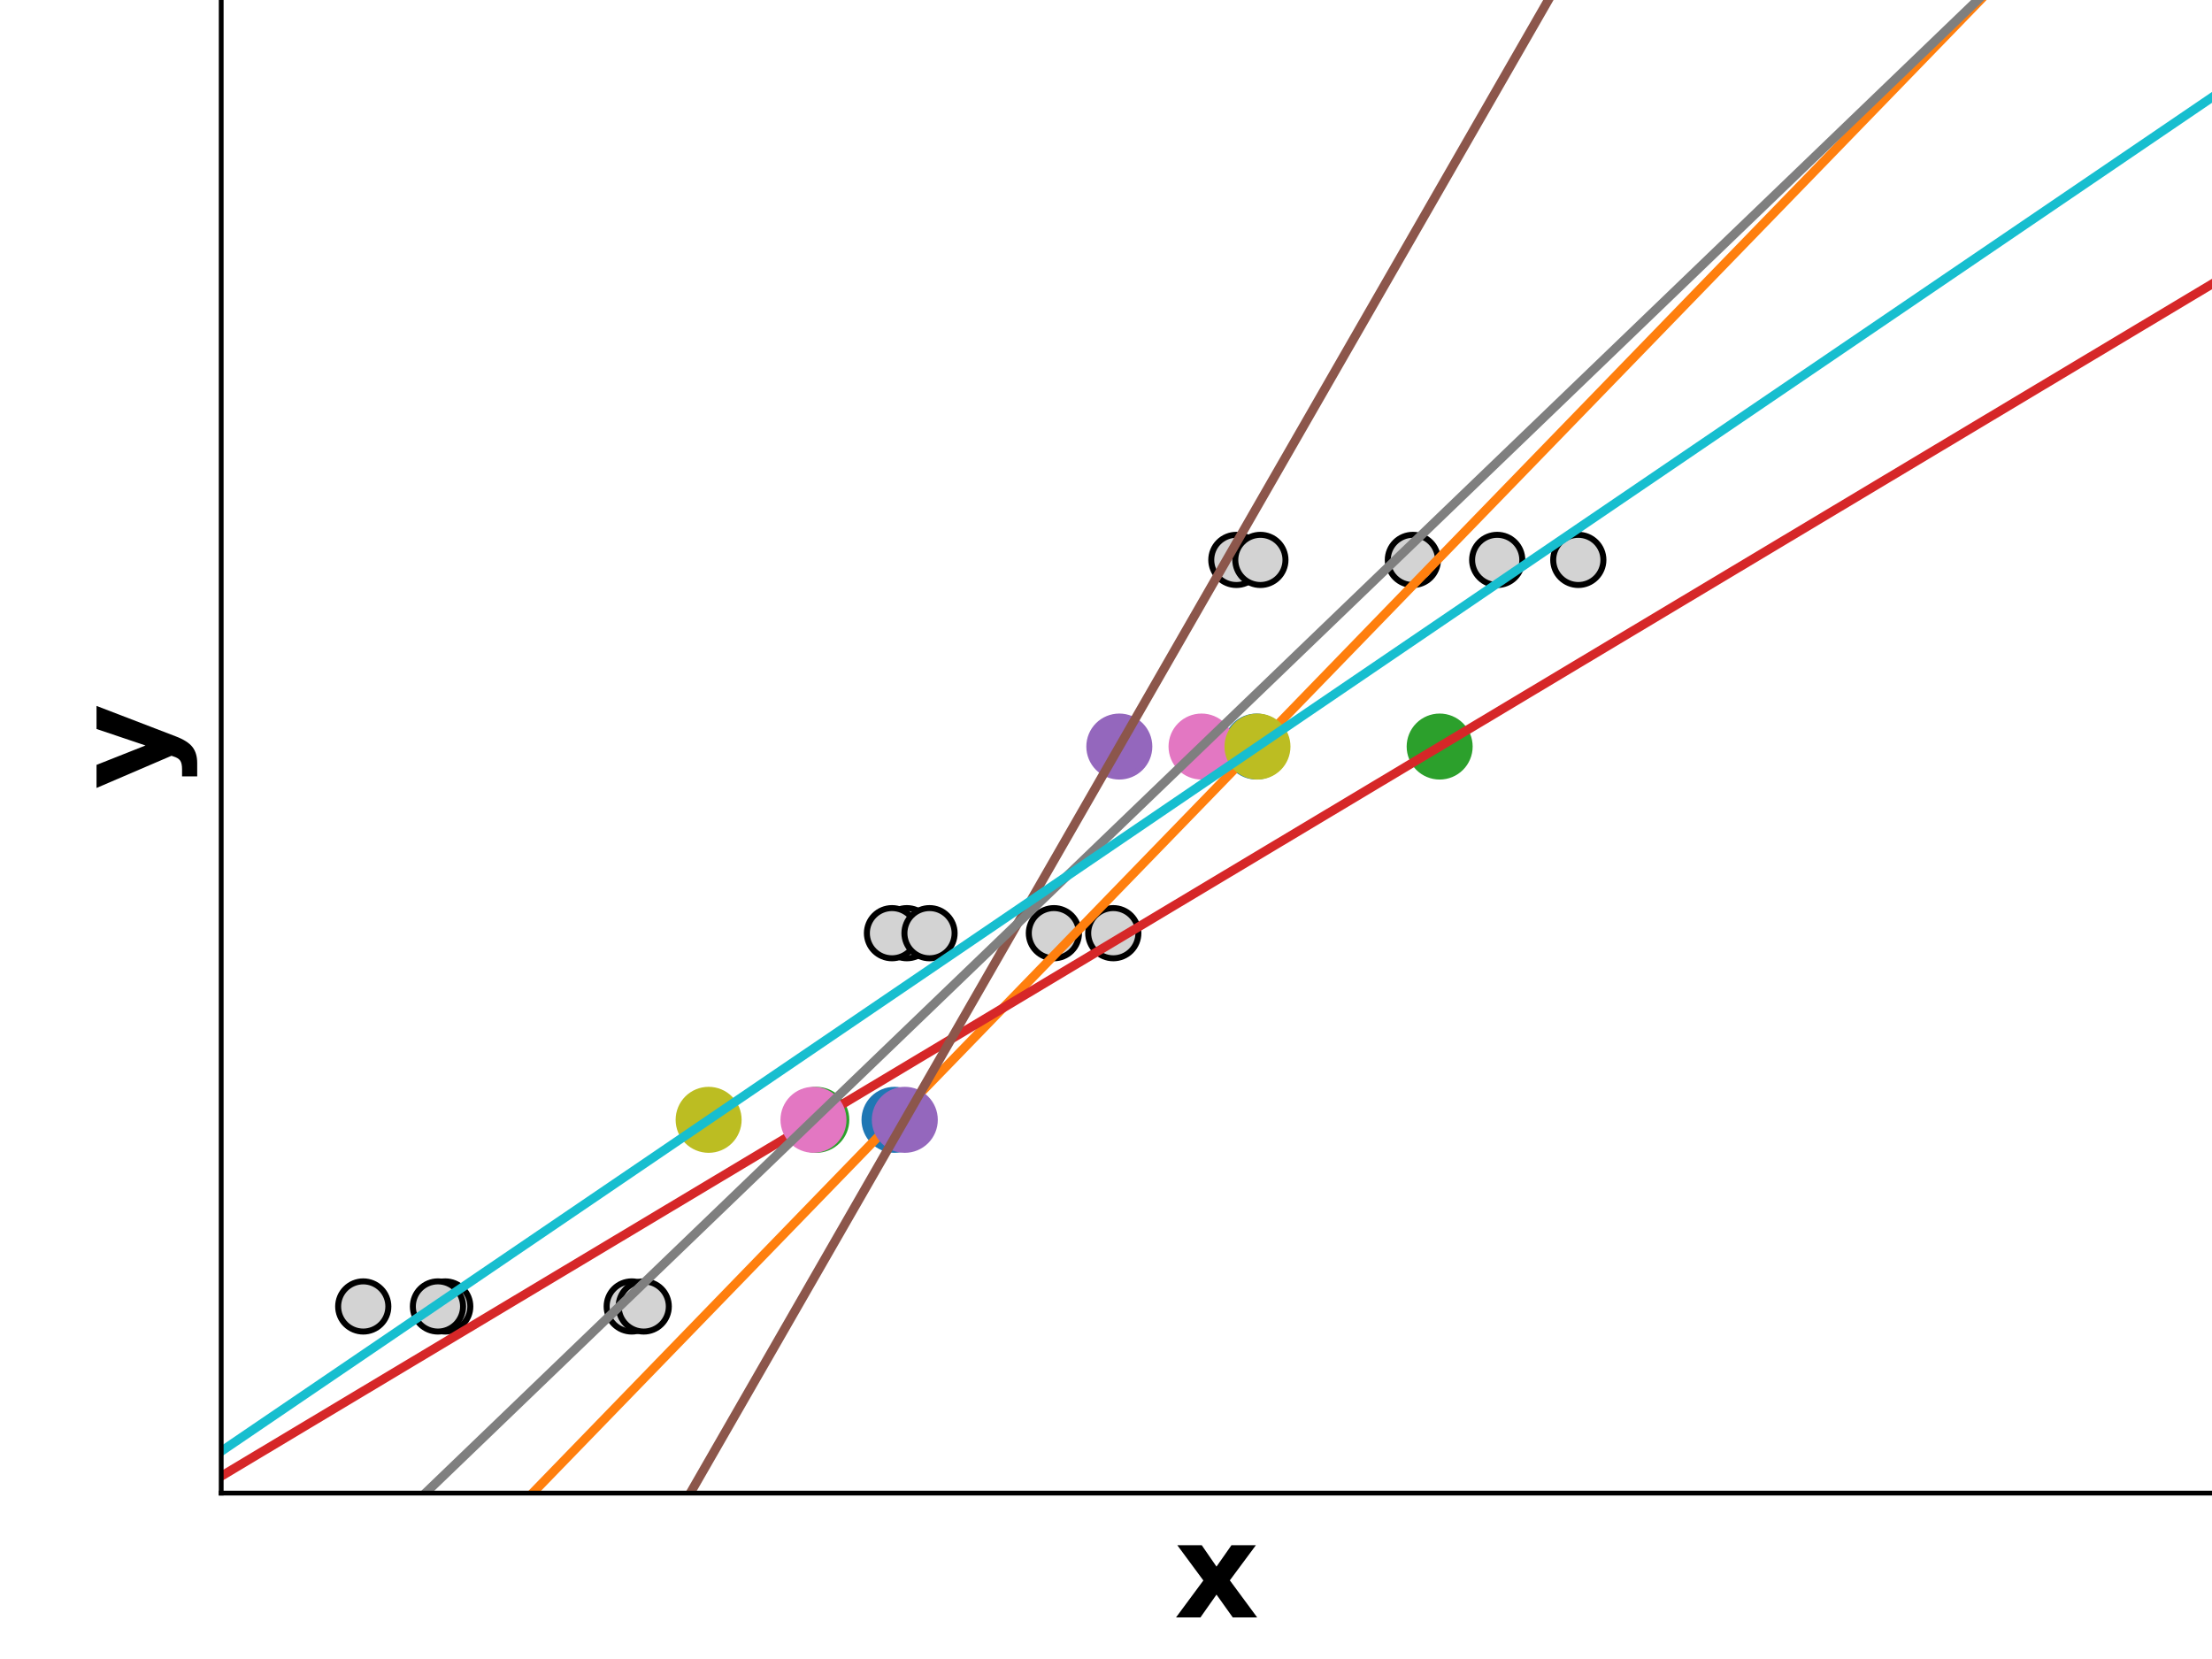 <?xml version="1.0" encoding="utf-8" standalone="no"?>
<!DOCTYPE svg PUBLIC "-//W3C//DTD SVG 1.1//EN"
  "http://www.w3.org/Graphics/SVG/1.1/DTD/svg11.dtd">
<!-- Created with matplotlib (https://matplotlib.org/) -->
<svg height="276.48pt" version="1.1" viewBox="0 0 368.64 276.48" width="368.64pt" xmlns="http://www.w3.org/2000/svg" xmlns:xlink="http://www.w3.org/1999/xlink">
 <defs>
  <style type="text/css">
*{stroke-linecap:butt;stroke-linejoin:round;}
  </style>
 </defs>
 <g id="figure_1">
  <g id="patch_1">
   <path d="M 0 276.48 
L 368.64 276.48 
L 368.64 0 
L 0 0 
z
" style="fill:none;"/>
  </g>
  <g id="axes_1">
   <g id="patch_2">
    <path d="M 36.864 248.832 
L 368.64 248.832 
L 368.64 0 
L 36.864 0 
z
" style="fill:none;"/>
   </g>
   <g id="PathCollection_1">
    <defs>
     <path d="M 0 4.183 
C 1.109 4.183 2.174 3.743 2.958 2.958 
C 3.743 2.174 4.183 1.109 4.183 0 
C 4.183 -1.109 3.743 -2.174 2.958 -2.958 
C 2.174 -3.743 1.109 -4.183 0 -4.183 
C -1.109 -4.183 -2.174 -3.743 -2.958 -2.958 
C -3.743 -2.174 -4.183 -1.109 -4.183 0 
C -4.183 1.109 -3.743 2.174 -2.958 2.958 
C -2.174 3.743 -1.109 4.183 0 4.183 
z
" id="m1d8ff28496" style="stroke:#000000;"/>
    </defs>
    <g clip-path="url(#p5ea87030cd)">
     <use style="fill:#d3d3d3;stroke:#000000;" x="105.282" xlink:href="#m1d8ff28496" y="217.728"/>
     <use style="fill:#d3d3d3;stroke:#000000;" x="151.132" xlink:href="#m1d8ff28496" y="155.52"/>
     <use style="fill:#d3d3d3;stroke:#000000;" x="235.462" xlink:href="#m1d8ff28496" y="93.312"/>
    </g>
   </g>
   <g id="PathCollection_2">
    <g clip-path="url(#p5ea87030cd)">
     <use style="fill:#d3d3d3;stroke:#000000;" x="60.537" xlink:href="#m1d8ff28496" y="217.728"/>
     <use style="fill:#d3d3d3;stroke:#000000;" x="175.636" xlink:href="#m1d8ff28496" y="155.52"/>
     <use style="fill:#d3d3d3;stroke:#000000;" x="206.044" xlink:href="#m1d8ff28496" y="93.312"/>
    </g>
   </g>
   <g id="PathCollection_3">
    <g clip-path="url(#p5ea87030cd)">
     <use style="fill:#d3d3d3;stroke:#000000;" x="107.28" xlink:href="#m1d8ff28496" y="217.728"/>
     <use style="fill:#d3d3d3;stroke:#000000;" x="148.652" xlink:href="#m1d8ff28496" y="155.52"/>
     <use style="fill:#d3d3d3;stroke:#000000;" x="249.516" xlink:href="#m1d8ff28496" y="93.312"/>
    </g>
   </g>
   <g id="PathCollection_4">
    <g clip-path="url(#p5ea87030cd)">
     <use style="fill:#d3d3d3;stroke:#000000;" x="74.199" xlink:href="#m1d8ff28496" y="217.728"/>
     <use style="fill:#d3d3d3;stroke:#000000;" x="185.535" xlink:href="#m1d8ff28496" y="155.52"/>
     <use style="fill:#d3d3d3;stroke:#000000;" x="210.049" xlink:href="#m1d8ff28496" y="93.312"/>
    </g>
   </g>
   <g id="PathCollection_5">
    <g clip-path="url(#p5ea87030cd)">
     <use style="fill:#d3d3d3;stroke:#000000;" x="72.987" xlink:href="#m1d8ff28496" y="217.728"/>
     <use style="fill:#d3d3d3;stroke:#000000;" x="154.909" xlink:href="#m1d8ff28496" y="155.52"/>
     <use style="fill:#d3d3d3;stroke:#000000;" x="263.032" xlink:href="#m1d8ff28496" y="93.312"/>
    </g>
   </g>
   <g id="matplotlib.axis_1">
    <g id="text_1">
     <!-- x -->
     <defs>
      <path d="M 22.219 27.984 
L 2.484 54.688 
L 21 54.688 
L 32.172 38.484 
L 43.5 54.688 
L 62.016 54.688 
L 42.281 28.078 
L 62.984 0 
L 44.484 0 
L 32.172 17.281 
L 20.016 0 
L 1.516 0 
z
" id="DejaVuSans-Bold-120"/>
     </defs>
     <g transform="translate(195.657 269.549)scale(0.22 -0.22)">
      <use xlink:href="#DejaVuSans-Bold-120"/>
     </g>
    </g>
   </g>
   <g id="matplotlib.axis_2">
    <g id="text_2">
     <!-- y -->
     <defs>
      <path d="M 1.219 54.688 
L 18.703 54.688 
L 33.406 17.578 
L 45.906 54.688 
L 63.375 54.688 
L 40.375 -5.172 
Q 36.922 -14.312 32.297 -17.938 
Q 27.688 -21.578 20.125 -21.578 
L 10.016 -21.578 
L 10.016 -10.109 
L 15.484 -10.109 
Q 19.922 -10.109 21.938 -8.688 
Q 23.969 -7.281 25.094 -3.609 
L 25.594 -2.094 
z
" id="DejaVuSans-Bold-121"/>
     </defs>
     <g transform="translate(28.117 131.587)rotate(-90)scale(0.22 -0.22)">
      <use xlink:href="#DejaVuSans-Bold-121"/>
     </g>
    </g>
   </g>
   <g id="line2d_1">
    <defs>
     <path d="M 0 5 
C 1.326 5 2.598 4.473 3.536 3.536 
C 4.473 2.598 5 1.326 5 0 
C 5 -1.326 4.473 -2.598 3.536 -3.536 
C 2.598 -4.473 1.326 -5 0 -5 
C -1.326 -5 -2.598 -4.473 -3.536 -3.536 
C -4.473 -2.598 -5 -1.326 -5 0 
C -5 1.326 -4.473 2.598 -3.536 3.536 
C -2.598 4.473 -1.326 5 0 5 
z
" id="m641f49f27d" style="stroke:#1f77b4;"/>
    </defs>
    <g clip-path="url(#p5ea87030cd)">
     <use style="fill:#1f77b4;stroke:#1f77b4;" x="149.072" xlink:href="#m641f49f27d" y="186.624"/>
     <use style="fill:#1f77b4;stroke:#1f77b4;" x="209.39" xlink:href="#m641f49f27d" y="124.416"/>
    </g>
   </g>
   <g id="line2d_2">
    <path clip-path="url(#p5ea87030cd)" d="M 60.975 277.48 
L 330.997 -1 
" style="fill:none;stroke:#ff7f0e;stroke-linecap:square;stroke-width:1.5;"/>
   </g>
   <g id="line2d_3">
    <defs>
     <path d="M 0 5 
C 1.326 5 2.598 4.473 3.536 3.536 
C 4.473 2.598 5 1.326 5 0 
C 5 -1.326 4.473 -2.598 3.536 -3.536 
C 2.598 -4.473 1.326 -5 0 -5 
C -1.326 -5 -2.598 -4.473 -3.536 -3.536 
C -4.473 -2.598 -5 -1.326 -5 0 
C -5 1.326 -4.473 2.598 -3.536 3.536 
C -2.598 4.473 -1.326 5 0 5 
z
" id="m30381f9394" style="stroke:#2ca02c;"/>
    </defs>
    <g clip-path="url(#p5ea87030cd)">
     <use style="fill:#2ca02c;stroke:#2ca02c;" x="136.044" xlink:href="#m30381f9394" y="186.624"/>
     <use style="fill:#2ca02c;stroke:#2ca02c;" x="239.926" xlink:href="#m30381f9394" y="124.416"/>
    </g>
   </g>
   <g id="line2d_4">
    <path clip-path="url(#p5ea87030cd)" d="M 36.864 246.017 
L 368.64 47.337 
" style="fill:none;stroke:#d62728;stroke-linecap:square;stroke-width:1.5;"/>
   </g>
   <g id="line2d_5">
    <defs>
     <path d="M 0 5 
C 1.326 5 2.598 4.473 3.536 3.536 
C 4.473 2.598 5 1.326 5 0 
C 5 -1.326 4.473 -2.598 3.536 -3.536 
C 2.598 -4.473 1.326 -5 0 -5 
C -1.326 -5 -2.598 -4.473 -3.536 -3.536 
C -4.473 -2.598 -5 -1.326 -5 0 
C -5 1.326 -4.473 2.598 -3.536 3.536 
C -2.598 4.473 -1.326 5 0 5 
z
" id="ma4c0201ee0" style="stroke:#9467bd;"/>
    </defs>
    <g clip-path="url(#p5ea87030cd)">
     <use style="fill:#9467bd;stroke:#9467bd;" x="150.789" xlink:href="#ma4c0201ee0" y="186.624"/>
     <use style="fill:#9467bd;stroke:#9467bd;" x="186.54" xlink:href="#ma4c0201ee0" y="124.416"/>
    </g>
   </g>
   <g id="line2d_6">
    <path clip-path="url(#p5ea87030cd)" d="M 98.573 277.48 
L 258.618 -1 
" style="fill:none;stroke:#8c564b;stroke-linecap:square;stroke-width:1.5;"/>
   </g>
   <g id="line2d_7">
    <defs>
     <path d="M 0 5 
C 1.326 5 2.598 4.473 3.536 3.536 
C 4.473 2.598 5 1.326 5 0 
C 5 -1.326 4.473 -2.598 3.536 -3.536 
C 2.598 -4.473 1.326 -5 0 -5 
C -1.326 -5 -2.598 -4.473 -3.536 -3.536 
C -4.473 -2.598 -5 -1.326 -5 0 
C -5 1.326 -4.473 2.598 -3.536 3.536 
C -2.598 4.473 -1.326 5 0 5 
z
" id="m8070dfdaa8" style="stroke:#e377c2;"/>
    </defs>
    <g clip-path="url(#p5ea87030cd)">
     <use style="fill:#e377c2;stroke:#e377c2;" x="135.569" xlink:href="#m8070dfdaa8" y="186.624"/>
     <use style="fill:#e377c2;stroke:#e377c2;" x="200.241" xlink:href="#m8070dfdaa8" y="124.416"/>
    </g>
   </g>
   <g id="line2d_8">
    <path clip-path="url(#p5ea87030cd)" d="M 41.114 277.48 
L 330.625 -1 
" style="fill:none;stroke:#7f7f7f;stroke-linecap:square;stroke-width:1.5;"/>
   </g>
   <g id="line2d_9">
    <defs>
     <path d="M 0 5 
C 1.326 5 2.598 4.473 3.536 3.536 
C 4.473 2.598 5 1.326 5 0 
C 5 -1.326 4.473 -2.598 3.536 -3.536 
C 2.598 -4.473 1.326 -5 0 -5 
C -1.326 -5 -2.598 -4.473 -3.536 -3.536 
C -4.473 -2.598 -5 -1.326 -5 0 
C -5 1.326 -4.473 2.598 -3.536 3.536 
C -2.598 4.473 -1.326 5 0 5 
z
" id="m58ffb40e74" style="stroke:#bcbd22;"/>
    </defs>
    <g clip-path="url(#p5ea87030cd)">
     <use style="fill:#bcbd22;stroke:#bcbd22;" x="118.096" xlink:href="#m58ffb40e74" y="186.624"/>
     <use style="fill:#bcbd22;stroke:#bcbd22;" x="209.563" xlink:href="#m58ffb40e74" y="124.416"/>
    </g>
   </g>
   <g id="line2d_10">
    <path clip-path="url(#p5ea87030cd)" d="M 36.864 241.87 
L 368.64 16.226 
" style="fill:none;stroke:#17becf;stroke-linecap:square;stroke-width:1.5;"/>
   </g>
   <g id="patch_3">
    <path d="M 36.864 248.832 
L 36.864 0 
" style="fill:none;stroke:#000000;stroke-linecap:square;stroke-linejoin:miter;stroke-width:0.8;"/>
   </g>
   <g id="patch_4">
    <path d="M 36.864 248.832 
L 368.64 248.832 
" style="fill:none;stroke:#000000;stroke-linecap:square;stroke-linejoin:miter;stroke-width:0.8;"/>
   </g>
  </g>
 </g>
 <defs>
  <clipPath id="p5ea87030cd">
   <rect height="248.832" width="331.776" x="36.864" y="0"/>
  </clipPath>
 </defs>
</svg>

